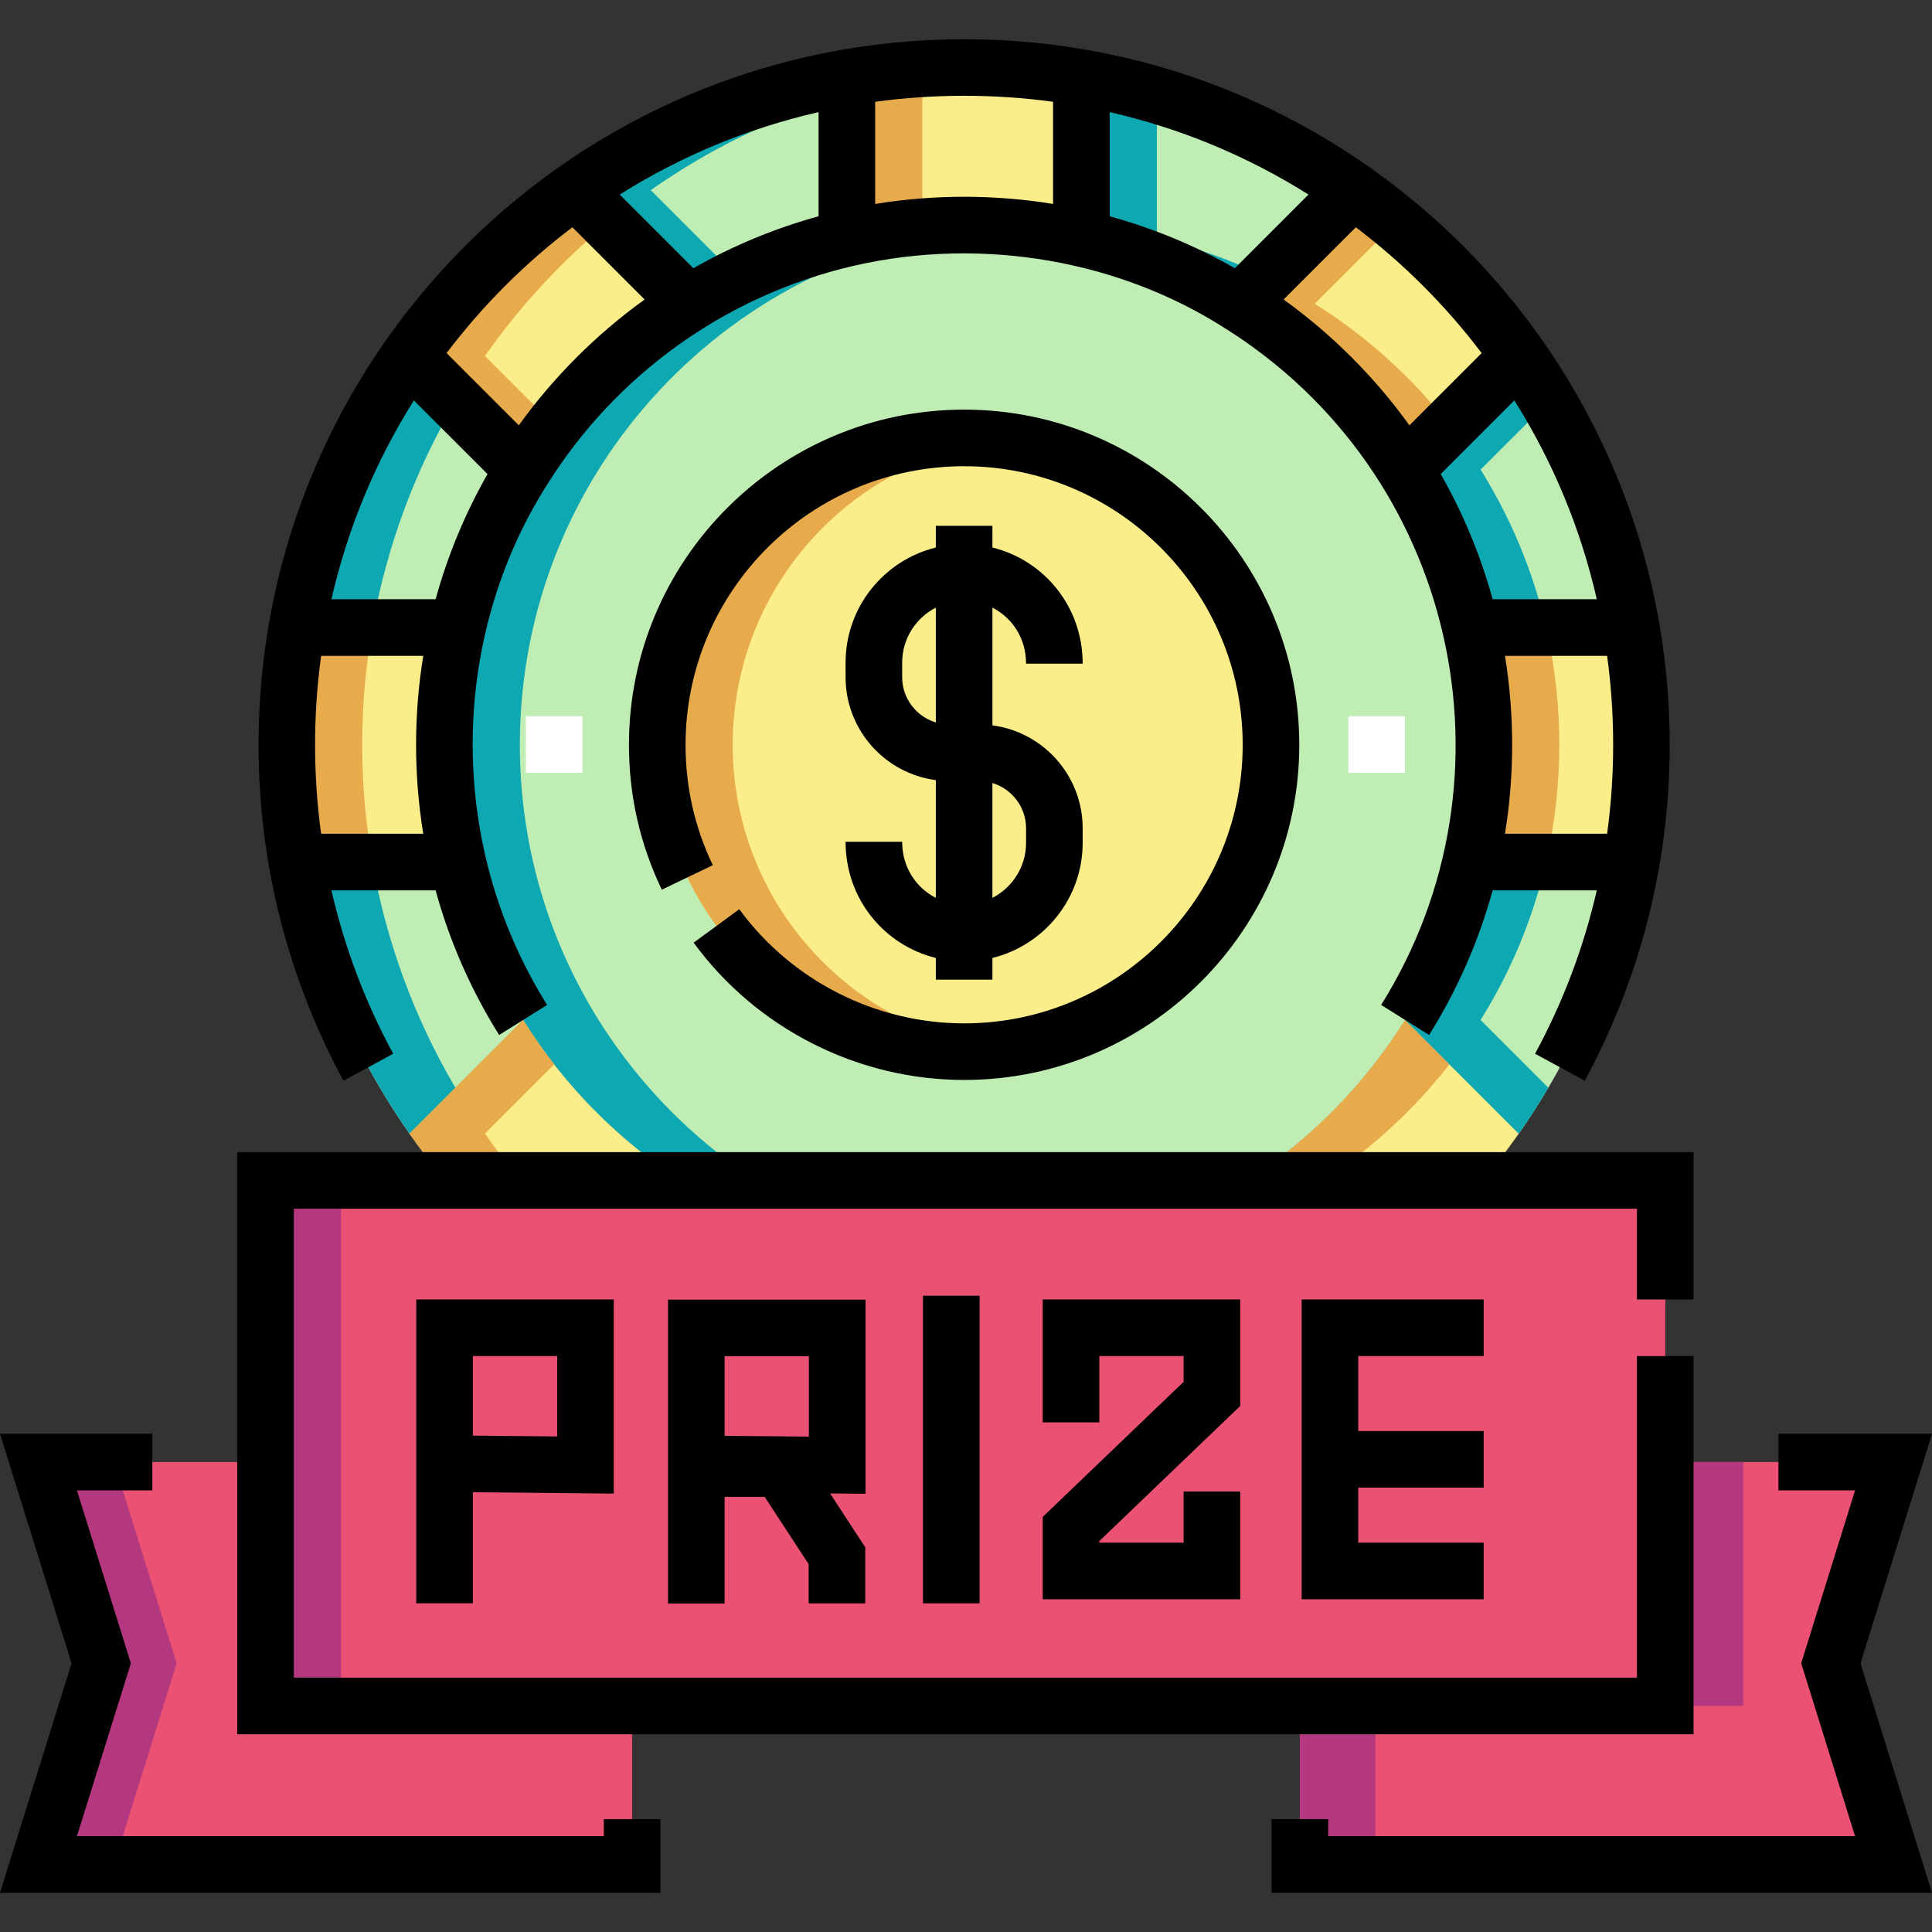 <svg id="Layer_1" enable-background="new 0 0 512.078 512.078" height="512" viewBox="0 0 512.078 512.078" width="512" xmlns="http://www.w3.org/2000/svg"><rect x="0" y="0" width="512.078" height="512.078" fill="#333333" stroke="none"/><g><path d="m358.599 50.399-30.127 30.126c-12.708-7.954-26.81-13.886-41.852-17.353v-42.61c26.428 4.616 50.869 15.005 71.979 29.837z" fill="#bfedb3"/><path d="m306.621 63.172v-37.91c-6.521-1.932-13.193-3.511-20-4.7v42.611c15.042 3.468 29.144 9.399 41.852 17.353l7.123-7.123c-9.141-4.437-18.844-7.895-28.975-10.231z" fill="#0ea8b2"/><path d="m286.621 20.562v42.611c-19.842-4.58-41.351-4.803-62.16 0v-42.611c19.974-3.489 41.209-3.66 62.16 0z" fill="#faed8a"/><g><g><g><path d="m265.54 60.024c7.194.515 14.238 1.569 21.08 3.148v-3.071c-7.291-.579-13.972-.586-21.08-.077z" fill="#e8ab4c"/></g><g><path d="m244.46 20.562c6.897-1.205 13.934-2.004 21.08-2.396-13.961-.766-27.632.048-41.08 2.396v42.611c6.5-1.5 13.18-2.529 20-3.071z" fill="#e8ab4c"/></g></g></g><path d="m224.46 20.562v42.611c-15.042 3.468-29.144 9.399-41.852 17.353l-30.126-30.126c21.11-14.833 45.551-25.222 71.978-29.838z" fill="#bfedb3"/><path d="m172.482 50.399c15.673-11.012 33.184-19.567 51.979-25.137v-4.7c-26.427 4.617-50.868 15.005-71.979 29.837l30.127 30.126c4.148-2.596 8.448-4.973 12.877-7.123z" fill="#0ea8b2"/><path d="m70.374 312.875h371.002v139.287h-371.002z" fill="#ea5172"/><path d="m432.391 166.332h-42.611c-3.468-15.042-9.399-29.144-17.353-41.852l30.126-30.126c14.832 21.11 25.221 45.55 29.838 71.978z" fill="#bfedb3"/><path d="m180.396 312.875h150.29c37.691-24.58 62.61-67.109 62.61-115.463 0-76.08-61.675-137.755-137.755-137.755s-137.755 61.675-137.755 137.755c-.001 48.354 24.918 90.883 62.61 115.463z" fill="#bfedb3"/><circle cx="255.54" cy="197.412" fill="#faed8a" r="81.335"/><path d="m182.608 80.526c-17.78 11.111-32.843 26.175-43.954 43.954l-30.127-30.126c11.986-17.079 26.875-31.969 43.954-43.954z" fill="#faed8a"/><path d="m138.654 124.48c-7.954 12.708-13.886 26.81-17.353 41.852h-42.611c4.616-26.428 15.005-50.868 29.838-71.978z" fill="#bfedb3"/><path d="m121.301 228.492h-42.611c-3.489-19.975-3.659-41.211 0-62.16h42.611c-4.58 19.842-4.804 41.35 0 62.16z" fill="#faed8a"/><path d="m138.654 270.344-30.127 30.126c-14.832-21.11-25.221-45.551-29.838-71.978h42.611c3.468 15.042 9.4 29.144 17.354 41.852z" fill="#bfedb3"/><path d="m180.401 312.875c-16.817-10.961-31.1-25.494-41.747-42.531l-30.126 30.126c3.001 4.276 6.184 8.414 9.537 12.405z" fill="#faed8a"/><path d="m393.016 312.875c3.354-3.99 6.536-8.129 9.537-12.405l-30.126-30.126c-10.647 17.037-24.93 31.57-41.748 42.531z" fill="#faed8a"/><path d="m432.391 228.492c-4.617 26.428-15.005 50.868-29.838 71.978l-30.126-30.126c7.954-12.708 13.886-26.81 17.353-41.852z" fill="#bfedb3"/><path d="m432.391 228.492h-42.611c4.58-19.843 4.803-41.351 0-62.16h42.611c3.489 19.974 3.659 41.209 0 62.16z" fill="#faed8a"/><path d="m402.553 94.354-30.126 30.126c-11.111-17.78-26.175-32.843-43.954-43.954l30.127-30.126c17.078 11.985 31.968 26.875 43.953 43.954z" fill="#faed8a"/><path d="m485.261 440.851 16.625-53.332h-59.842v64.643h-97.505v42.021h157.347z" fill="#ea5172"/><path d="m26.822 440.851-16.625-53.332h59.843v64.643h97.505v42.021h-157.348z" fill="#ea5172"/><path d="m70.374 312.875h20v139.287h-20z" fill="#b3387f"/><path d="m410.388 106.519c-2.451-4.166-5.065-8.224-7.835-12.166l-30.126 30.126c7.954 12.708 13.886 26.81 17.353 41.852h20c-3.468-15.042-9.399-29.144-17.353-41.852z" fill="#0ea8b2"/><path d="m137.785 197.412c0-72.717 56.344-132.268 127.755-137.392-80.385-5.769-147.755 57.868-147.755 137.392 0 48.354 24.919 90.883 62.61 115.463h20c-37.691-24.58-62.61-67.109-62.61-115.463z" fill="#0ea8b2"/><path d="m194.206 197.412c0-41.532 31.136-75.769 71.335-80.701-49.008-6.013-91.335 32.232-91.335 80.701 0 48.39 42.247 86.726 91.335 80.7-40.199-4.931-71.335-39.168-71.335-80.7z" fill="#e8ab4c"/><path d="m128.528 94.354c9.25-13.18 20.235-25.05 32.615-35.293l-8.661-8.661c-17.079 11.986-31.969 26.875-43.954 43.955l30.126 30.126c2.543-4.069 5.302-7.987 8.244-11.756z" fill="#e8ab4c"/><path d="m108.528 94.354c-14.832 21.11-25.221 45.551-29.838 71.978h20c3.754-21.493 11.328-41.671 22.003-59.813z" fill="#0ea8b2"/><path d="m98.69 166.332h-20c-3.489 19.975-3.659 41.21 0 62.16h20c-3.489-19.974-3.659-41.21 0-62.16z" fill="#e8ab4c"/><path d="m98.69 228.492h-20c4.616 26.427 15.005 50.868 29.838 71.978l12.165-12.165c-10.675-18.142-18.249-38.32-22.003-59.813z" fill="#0ea8b2"/><path d="m146.895 282.103c-2.943-3.769-5.699-7.69-8.241-11.759l-30.126 30.126c3.001 4.276 6.184 8.414 9.537 12.405h20c-3.354-3.99-6.536-8.129-9.537-12.405z" fill="#e8ab4c"/><path d="m384.186 282.103-11.759-11.759c-10.647 17.037-24.93 31.569-41.748 42.531h20c12.801-8.343 24.128-18.761 33.507-30.772z" fill="#e8ab4c"/><path d="m392.427 270.344c7.954-12.708 13.886-26.81 17.353-41.852h-20c-3.468 15.042-9.399 29.144-17.353 41.852l30.126 30.126c2.77-3.942 5.383-8 7.835-12.165z" fill="#0ea8b2"/><path d="m409.78 166.332h-20c4.579 19.84 4.804 41.349 0 62.16h20c4.58-19.84 4.804-41.349 0-62.16z" fill="#e8ab4c"/><path d="m348.473 80.525 21.466-21.466c-3.662-3.03-7.44-5.925-11.339-8.661l-30.127 30.126c17.78 11.111 32.843 26.175 43.954 43.955l11.756-11.756c-9.913-12.702-21.999-23.629-35.71-32.198z" fill="#e8ab4c"/><g fill="#b3387f"><path d="m442.044 387.519h20v64.643h-20z"/><path d="m344.539 452.162h20v42.021h-20z"/></g><path d="m30.197 387.519h-20l16.625 53.332-16.625 53.332h20l16.625-53.332z" fill="#b3387f"/><g><path d="m357.383 189.831h15v15h-15z" fill="#fff"/></g><g><path d="m139.383 189.831h15v15h-15z" fill="#fff"/></g><g><path d="m448.875 359.423h-15v85.241h-356v-124.29h356v24.049h15v-39.049h-386v154.29h386z"/><path d="m244.647 343.439h15v81.524h-15z"/><path d="m328.722 372.649v-28.228h-52.345v32.574h15v-17.574h22.345v6.83l-37.345 35.809v21.826h52.345v-28.567h-15v13.567h-22.345v-.427z"/><path d="m125.335 424.963v-29.449l37.345.364v-51.457h-52.345v80.542zm0-65.542h22.345v21.311l-22.345-.218z"/><path d="m229.403 344.469h-52.344v80.541h15v-28.262h10.631l11.641 17.825v10.39h15v-14.854l-9.323-14.274 9.394.092v-51.458zm-37.344 15h22.344v21.311l-22.344-.219z"/><path d="m393.245 359.421v-15h-48.237v79.465h48.237v-15h-33.237v-14.592h33.237v-15h-33.237v-19.873z"/><path d="m195.946 240.993-12.103 8.861c16.683 22.785 43.487 36.389 71.701 36.389 48.981 0 88.83-39.849 88.83-88.829 0-48.987-39.849-88.841-88.83-88.841-48.986 0-88.84 39.854-88.84 88.841 0 13.445 2.93 26.363 8.709 38.396l13.521-6.494c-4.798-9.989-7.23-20.724-7.23-31.902 0-40.716 33.125-73.841 73.84-73.841 40.71 0 73.83 33.125 73.83 73.841 0 40.71-33.12 73.829-73.83 73.829-23.449 0-45.729-11.309-59.598-30.25z"/><path d="m91.033 286.452 13.184-7.156c-7.413-13.656-12.902-28.187-16.368-43.303h27.614c3.708 13.522 9.358 26.391 16.836 38.331l12.713-7.961c-27-43.114-25.604-97.637.007-137.915 17.796-28.473 46.511-49.904 81.164-57.976 34.748-8.01 70.875-1.101 98.322 16.418 61.594 38.497 79.301 119.214 41.564 179.472l12.713 7.961c7.474-11.934 13.127-24.804 16.843-38.331h27.607c-3.466 15.116-8.956 29.646-16.368 43.303l13.184 7.156-.009-.005c14.36-26.474 22.516-56.804 22.516-89.039 0-103.285-83.729-187.013-187.013-187.013s-187.015 83.729-187.015 187.014c0 32.276 8.177 62.643 22.572 89.142zm21.154-65.46h-27.075c-2.059-15.05-2.211-30.995 0-47.16h27.075c-2.458 15.072-2.62 31.097 0 47.16zm313.782 0h-27.075c2.458-15.073 2.619-31.098 0-47.16h27.075c2.059 15.05 2.212 30.995 0 47.16zm-2.735-62.16h-27.613c-3.185-11.6-7.795-22.718-13.758-33.18l19.52-19.52c10.25 16.301 17.574 33.962 21.851 52.7zm-63.868-98.593c12.616 9.551 23.795 20.73 33.348 33.347l-19.146 19.146c-9.214-12.805-20.542-24.134-33.348-33.348 6.675-6.674 12.37-12.369 19.146-19.145zm-12.544-8.669-19.521 19.52c-10.461-5.963-21.58-10.573-33.181-13.759v-27.613c18.738 4.279 36.4 11.602 52.702 21.852zm-67.701-24.587v27.075c-15.191-2.478-31.225-2.599-47.16 0v-27.075c15.551-2.127 31.608-2.127 47.16 0zm-62.161 2.735v27.613c-11.601 3.186-22.719 7.796-33.181 13.759l-19.52-19.52c16.302-10.25 33.964-17.573 52.701-21.852zm-65.246 30.52 19.146 19.146c-12.806 9.215-24.133 20.541-33.348 33.347l-19.145-19.146c9.552-12.617 20.732-23.796 33.347-33.347zm-42.016 45.893 19.521 19.521c-5.963 10.463-10.573 21.581-13.758 33.18h-27.614c4.278-18.738 11.601-36.4 21.851-52.701z"/><path d="m224.12 223.117c0 15.289 10.382 27.459 23.921 30.788v5.758h15v-5.758c13.715-3.372 23.921-15.769 23.921-30.509v-3.862c0-13.954-10.442-25.507-23.921-27.277v-31.215c5.25 2.71 8.921 8.103 8.921 14.868h15c0-15.289-10.382-27.458-23.921-30.787v-5.759h-15v5.759c-13.715 3.372-23.921 15.768-23.921 30.509v3.862c0 13.954 10.442 25.507 23.921 27.277v31.216c-5.25-2.71-8.921-8.103-8.921-14.869h-15zm47.841-3.584v3.862c0 6.352-3.631 11.861-8.921 14.591v-30.44c5.154 1.551 8.921 6.334 8.921 11.987zm-32.841-40.039v-3.862c0-6.351 3.631-11.86 8.921-14.59v30.439c-5.154-1.551-8.921-6.335-8.921-11.987z"/><path d="m512.078 380.023h-40.703v15h20.317l-14.283 45.83 14.283 45.83h-139.657v-4.519h-15v19.519h175.043l-18.957-60.83z"/><path d="m160.045 486.683h-139.655l14.291-45.83-14.291-45.83h19.985v-15h-40.375l18.969 60.83-18.969 60.83h175.045v-19.519h-15z"/></g></g></svg>